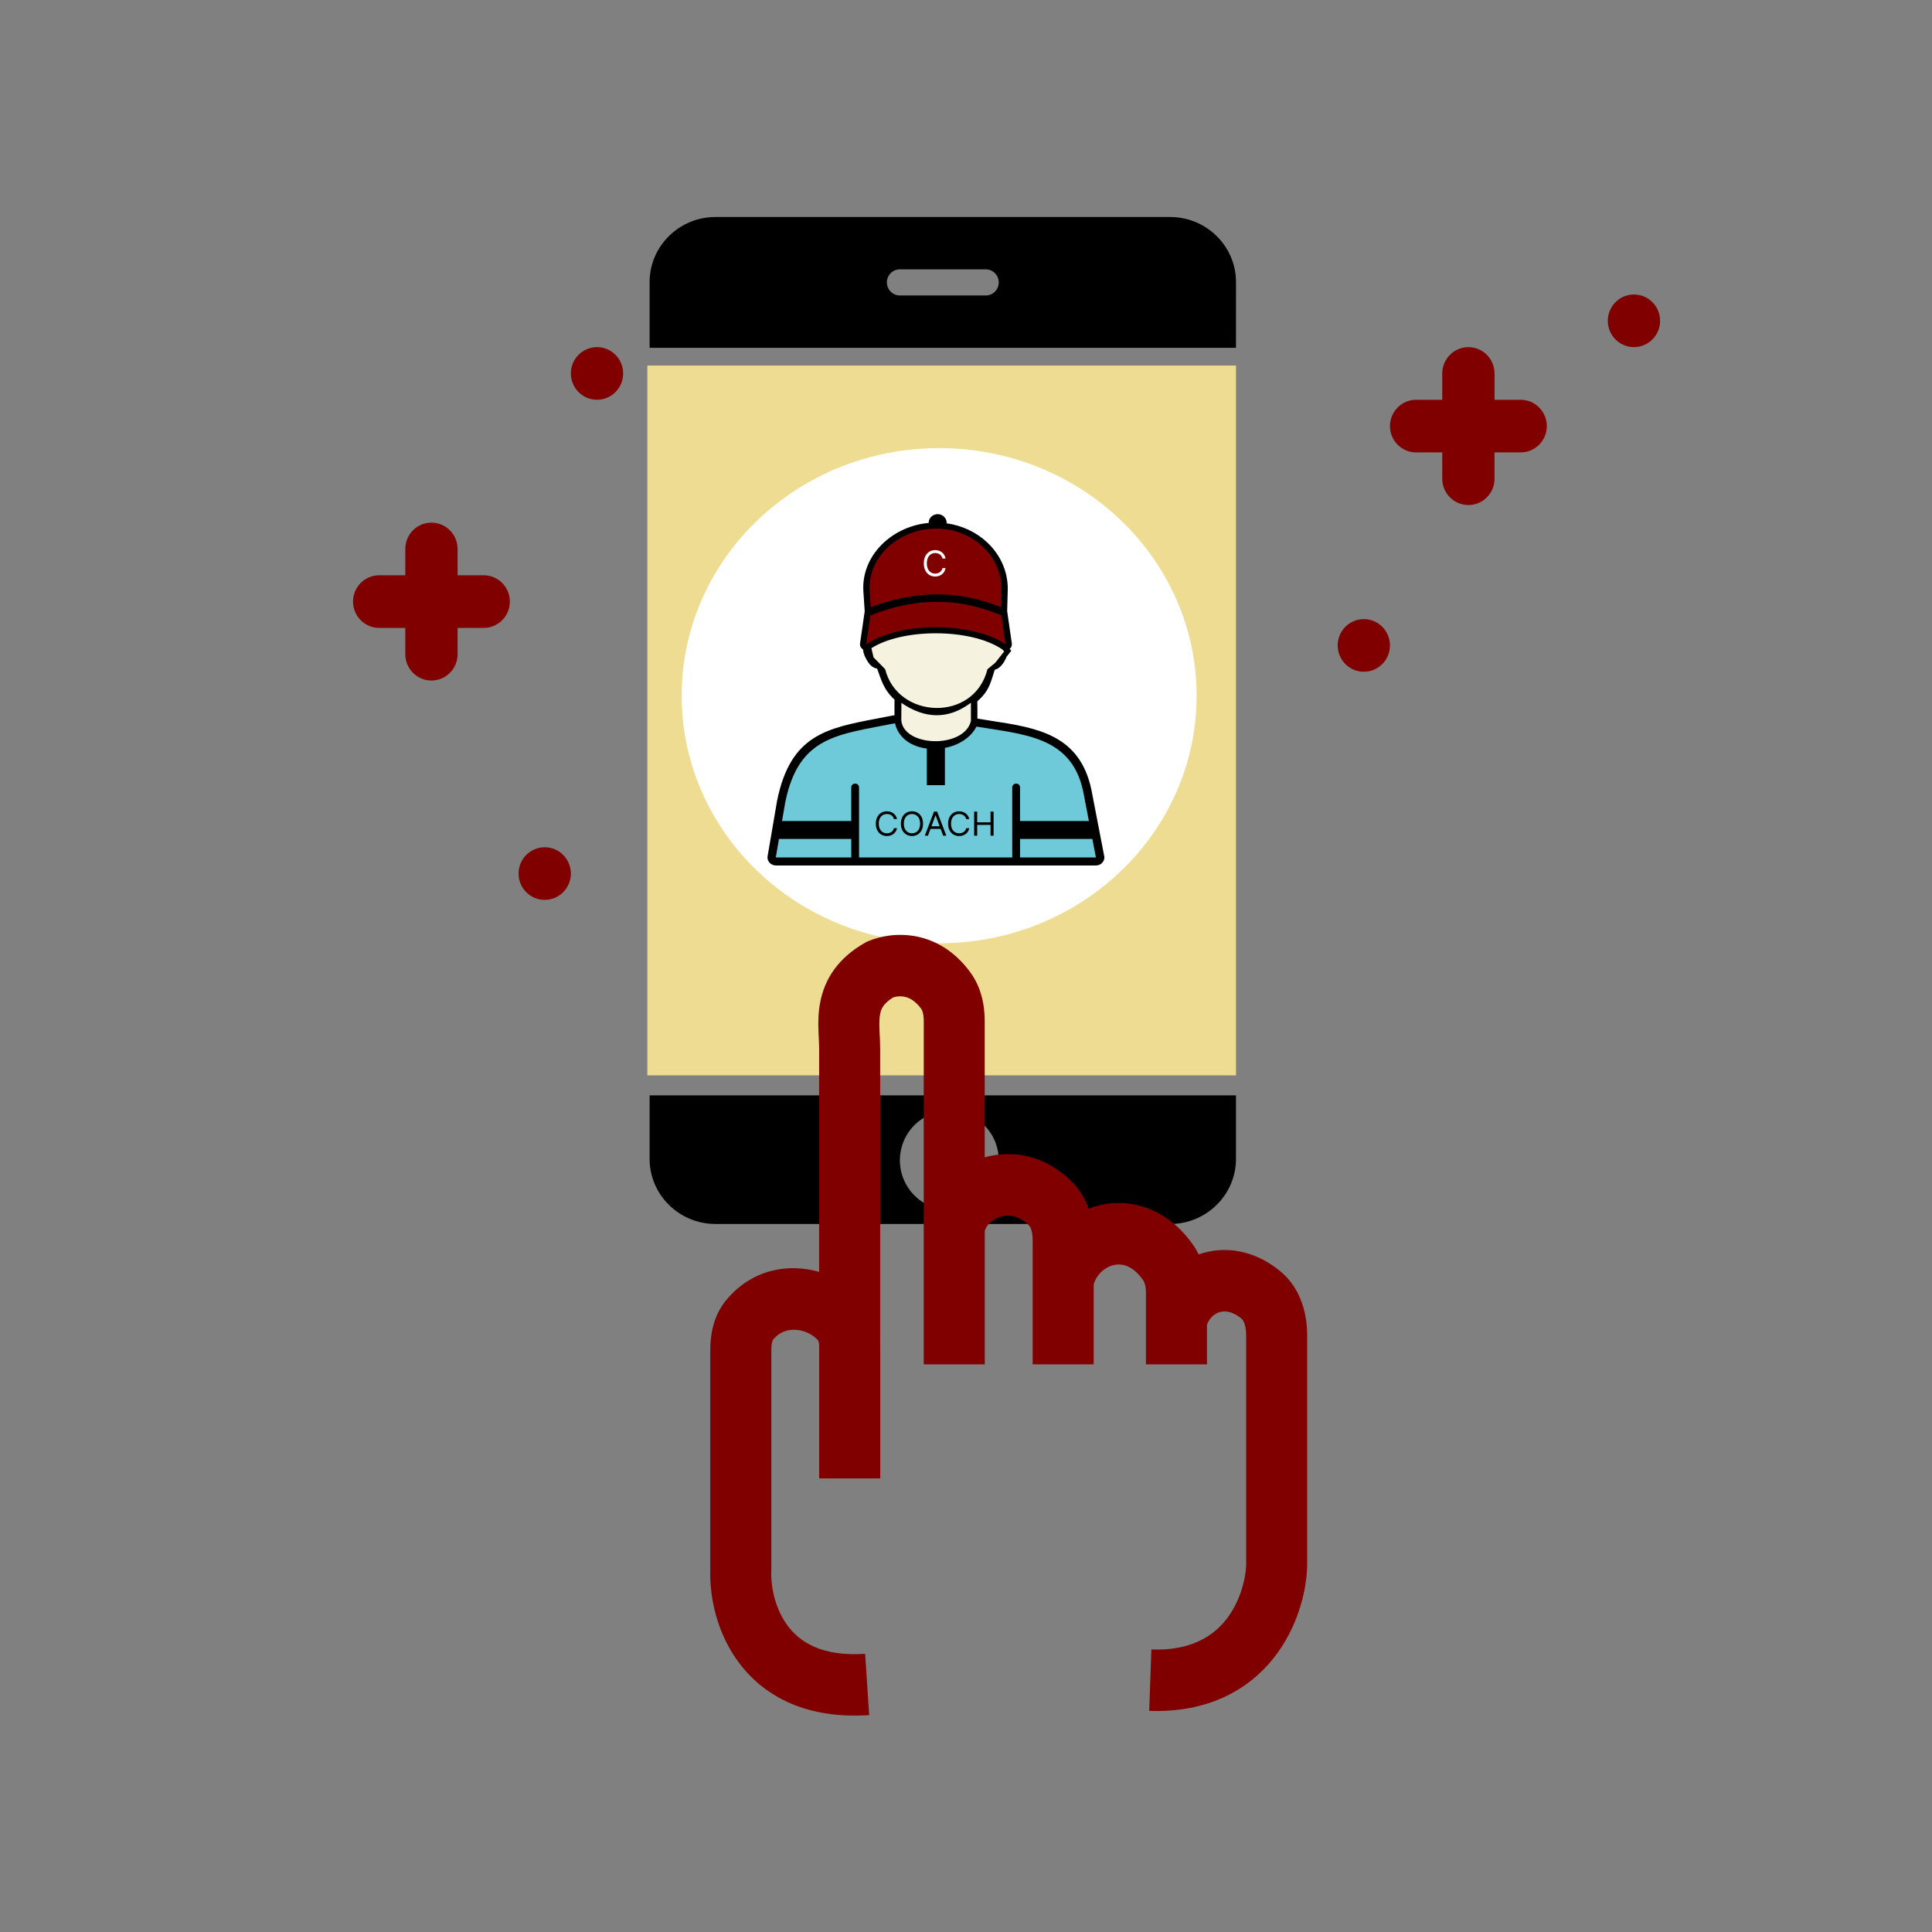 <?xml version="1.0" encoding="utf-8"?>
<!-- Generator: Adobe Illustrator 24.0.1, SVG Export Plug-In . SVG Version: 6.00 Build 0)  -->
<svg version="1.1" id="Layer_1" xmlns="http://www.w3.org/2000/svg" xmlns:xlink="http://www.w3.org/1999/xlink" x="0px" y="0px"
	 viewBox="0 0 1080 1080" style="enable-background:new 0 0 1080 1080;" xml:space="preserve">
<rect x="0" y="0" width="1080" height="1080" fill="#808080" stroke="none"/>
<style type="text/css">
	.st0{fill:#EDDC92;}
	.st1{fill:#FFFFFF;}
	.st2{fill:#F6F2E0;}
	.st3{fill:#800000;}
	.st4{fill:#6ECAD9;}
</style>
<path d="M530.64,635.48c-5.28,0-10.05,3.19-12.07,8.1c-2.02,4.9-0.9,10.54,2.84,14.29c3.74,3.75,9.36,4.87,14.24,2.84
	c4.88-2.03,8.07-6.81,8.07-12.11C543.7,641.36,537.85,635.49,530.64,635.48z"/>
<path d="M690.92,647.87v-35.56H363.14v35.56c0,20.1,16.65,36.32,36.68,36.32h254.43C674.28,684.19,690.92,667.97,690.92,647.87z
	 M530.67,676.34c-7.33,0-14.36-2.92-19.54-8.12c-5.19-5.2-8.09-12.26-8.09-19.61c0-7.35,2.91-14.41,8.09-19.61
	c5.18-5.2,12.21-8.12,19.55-8.12c7.33,0,14.36,2.92,19.54,8.12c5.18,5.2,8.09,12.26,8.09,19.61c-0.01,7.35-2.92,14.4-8.1,19.6
	C545.02,673.4,537.99,676.33,530.67,676.34z"/>
<path class="st0" d="M361.87,204.36h329.06v396.77H361.87V204.36z"/>
<path d="M690.93,157.64c0-20.1-16.65-36.32-36.68-36.32H399.82c-20.03,0-36.68,16.22-36.68,36.32v36.78h327.78L690.93,157.64z
	 M551.03,165.18h-47.98c-4.02,0-7.28-3.27-7.28-7.31c0-4.04,3.26-7.31,7.28-7.31h47.98c4.02,0,7.28,3.27,7.28,7.31
	C558.31,161.9,555.05,165.18,551.03,165.18z"/>
<path class="st1" d="M668.92,388.9c0,76.44-64.44,138.41-143.93,138.41c-79.49,0-143.93-61.97-143.93-138.41
	c0-76.44,64.44-138.41,143.93-138.41C604.48,250.5,668.92,312.47,668.92,388.9z"/>
<path d="M524.16,287.41c2.76,0,5.02,2.16,5.02,4.81v0.34c8.74,1.17,16.67,5.03,22.67,10.66c7.08,6.64,11.5,15.76,11.5,25.9
	l-0.34,12.52l2.59,17.95c0.1,0.58,0.05,1.18-0.16,1.73c-0.21,0.55-0.57,1.04-1.04,1.42l0.32,0.36l0.59,0.68l-2.61,3.31l-0.05,0.12
	l-0.01,0.04c-0.8,1.95-1.87,3.72-3.11,5.03c-1.04,1.06-2.2,1.83-3.47,2.13c-0.24,0.75-0.52,1.53-0.71,2.29
	c-1.41,4.56-2.52,8.14-5.45,11.7c-0.64,0.78-1.32,1.52-2.05,2.23c-0.49,0.5-1.01,0.98-1.54,1.43c0.08,0.86,0.08,8.44,0.06,10.6
	l-0.87,0.2c-1.89,6.41-7.56,10.58-14.24,12.54c-3.8,1.12-7.94,1.52-11.89,1.23c-3.97-0.29-7.78-1.3-10.87-3
	c-4.34-2.39-7.32-6.14-7.53-11.2v-0.35l-0.94-0.25v-9.73l0.02-1.02c-2.7-2.35-4.92-5.46-6.41-8.63c-1.04-2.21-1.86-4.59-2.82-7.3
	l-0.5-1.4c-1.08-0.14-2.09-0.61-3-1.32c-1.14-0.9-2.12-2.21-2.92-3.72c-0.54-1.01-1.6-2.53-1.98-5.69
	c-1.15-0.68-1.85-1.96-1.65-3.33l2.6-17.97l-0.73-11c-0.05-0.8-0.08-1.53-0.08-2.18c0-9.8,4.4-18.59,11.36-25.09
	c6.61-6.17,15.55-10.25,25.22-11.12v-0.13C519.14,289.57,521.4,287.41,524.16,287.41z"/>
<path d="M527.81,413.6c5.85-1.25,11.17-4.38,13.76-9.19c0.83-1.88,2.93-3.03,5.12-2.67c3.45,0.58,5.55,0.91,7.67,1.23
	c25.19,3.89,49.09,7.58,55.69,38.24l7.13,36.91c0.11,0.38,0.17,0.78,0.17,1.19c0,2.48-2.1,4.49-4.68,4.49H433.71
	c-0.24-0.01-0.5-0.03-0.75-0.07c-2.54-0.4-4.28-2.69-3.86-5.14l5.32-31.1c7.52-36.64,27.46-40.43,56.35-45.92
	c3.04-0.58,6.17-1.17,8.61-1.66c2.5-0.49,4.95,1.02,5.5,3.42c0.98,4.21,3.81,7.15,7.47,8.88c2.2,1.04,4.69,1.67,7.28,1.9
	C522.32,414.35,525.11,414.17,527.81,413.6z"/>
<path class="st2" d="M542.75,392.84c-13.09,9.76-26.04,8.83-38.86,0.08l-0.06,9.72c1.35,15.08,35.08,15.93,38.92,0.45V392.84z
	 M561.34,364.17c-0.33-0.37-0.65-0.74-0.99-1.11l-0.22-0.14c-8.81-5.94-22.87-8.91-37-8.91c-13.72,0-27.31,2.79-36.02,8.34
	l1.22,5.17l4.01,4.03l2.48,2.56c6.98,27.99,49.7,29.75,57.18,0l4.4-3.66L561.34,364.17z"/>
<path class="st3" d="M562.12,360.15l-2.34-16.24c-0.26-0.01-0.52-0.07-0.77-0.17c-12.8-5.35-25.13-7.54-37.07-7.29
	c-11.95,0.25-23.55,2.96-34.84,7.4c-0.18,0.07-0.36,0.12-0.54,0.14l-2.34,16.16C502.74,347.49,543.25,347.42,562.12,360.15z
	 M559.55,339.4l0.26-9.43c0.52-19.11-16.32-34.44-36.27-34.44h-0.56c-20.27,0-38.13,15.61-36.84,34.99l0.6,8.97
	c11.36-4.34,23.05-6.96,35.13-7.22C534.02,332.01,546.57,334.16,559.55,339.4z"/>
<path class="st1" d="M528.57,312.21h-1.74c-0.1-0.5-0.28-0.94-0.54-1.32c-0.25-0.38-0.56-0.7-0.93-0.95
	c-0.36-0.26-0.76-0.46-1.2-0.59c-0.44-0.13-0.9-0.2-1.38-0.2c-0.87,0-1.66,0.22-2.37,0.66c-0.7,0.44-1.26,1.09-1.68,1.94
	c-0.41,0.86-0.62,1.91-0.62,3.15c0,1.24,0.21,2.29,0.62,3.15c0.42,0.86,0.98,1.5,1.68,1.94c0.71,0.44,1.5,0.66,2.37,0.66
	c0.48,0,0.94-0.06,1.38-0.2c0.44-0.13,0.84-0.33,1.2-0.58c0.37-0.26,0.68-0.58,0.93-0.96c0.26-0.38,0.44-0.82,0.54-1.32h1.74
	c-0.13,0.73-0.37,1.39-0.72,1.97c-0.35,0.58-0.78,1.07-1.29,1.48c-0.52,0.4-1.09,0.71-1.74,0.92c-0.64,0.21-1.32,0.32-2.05,0.32
	c-1.23,0-2.32-0.3-3.28-0.9c-0.96-0.6-1.71-1.45-2.26-2.55c-0.55-1.1-0.82-2.41-0.82-3.93c0-1.51,0.27-2.82,0.82-3.93
	c0.55-1.1,1.3-1.95,2.26-2.55c0.96-0.6,2.05-0.9,3.28-0.9c0.73,0,1.41,0.1,2.05,0.32c0.64,0.21,1.22,0.52,1.74,0.93
	c0.52,0.4,0.95,0.89,1.29,1.47C528.2,310.81,528.43,311.47,528.57,312.21z"/>
<path class="st4" d="M545.86,406.17c-3.3,6.41-10.19,10.47-17.65,11.92v20.83h-10.1l-0.01-20.47c-8.41-1.06-15.83-5.65-17.81-14.15
	c-31.73,6.41-53.68,6.89-61.31,44.06l-1.82,10.58h38.69v-18.83c0-1.15,0.98-2.09,2.18-2.09s2.18,0.94,2.18,2.09v39.21h85.64v-39.21
	c0-1.15,0.98-2.09,2.18-2.09s2.18,0.94,2.18,2.09v18.83h38.48l-3.2-16.59C598.98,411.47,572.14,410.58,545.86,406.17z
	 M435.45,468.98l-1.77,10.34h42.18v-10.34H435.45z M570.22,479.32h42.41l-2-10.34h-40.41V479.32z"/>
<path d="M501.42,457.9h-1.7c-0.1-0.47-0.28-0.88-0.53-1.24c-0.25-0.36-0.55-0.65-0.9-0.89c-0.35-0.25-0.74-0.43-1.17-0.55
	c-0.43-0.12-0.88-0.18-1.34-0.18c-0.85,0-1.62,0.21-2.31,0.62c-0.68,0.41-1.23,1.02-1.63,1.82c-0.4,0.8-0.6,1.79-0.6,2.95
	c0,1.17,0.2,2.15,0.6,2.95c0.41,0.8,0.95,1.41,1.63,1.82c0.69,0.41,1.46,0.62,2.31,0.62c0.46,0,0.91-0.06,1.34-0.18
	c0.43-0.12,0.82-0.3,1.17-0.55c0.36-0.25,0.66-0.55,0.9-0.9c0.25-0.36,0.43-0.77,0.53-1.24h1.7c-0.13,0.69-0.36,1.3-0.7,1.85
	c-0.34,0.54-0.76,1.01-1.26,1.39c-0.5,0.38-1.06,0.67-1.69,0.86c-0.62,0.2-1.28,0.3-1.99,0.3c-1.2,0-2.26-0.28-3.19-0.84
	c-0.93-0.56-1.66-1.36-2.2-2.39c-0.53-1.03-0.8-2.26-0.8-3.68c0-1.42,0.27-2.65,0.8-3.68c0.53-1.03,1.27-1.83,2.2-2.39
	c0.93-0.56,1.99-0.84,3.19-0.84c0.71,0,1.37,0.1,1.99,0.3c0.63,0.2,1.19,0.49,1.69,0.87c0.5,0.38,0.92,0.84,1.26,1.38
	C501.06,456.59,501.29,457.21,501.42,457.9z"/>
<path d="M515.98,460.43c0,1.42-0.27,2.65-0.8,3.68c-0.53,1.03-1.27,1.83-2.2,2.39c-0.93,0.56-1.99,0.84-3.19,0.84
	s-2.26-0.28-3.19-0.84c-0.93-0.56-1.66-1.36-2.2-2.39c-0.53-1.03-0.8-2.26-0.8-3.68c0-1.42,0.27-2.65,0.8-3.68
	c0.53-1.03,1.27-1.83,2.2-2.39c0.93-0.56,1.99-0.84,3.19-0.84s2.26,0.28,3.19,0.84c0.93,0.56,1.66,1.36,2.2,2.39
	C515.71,457.78,515.98,459.01,515.98,460.43z M514.34,460.43c0-1.17-0.2-2.15-0.61-2.95c-0.4-0.8-0.95-1.41-1.64-1.82
	c-0.68-0.41-1.45-0.62-2.3-0.62c-0.85,0-1.62,0.21-2.31,0.62c-0.68,0.41-1.23,1.02-1.63,1.82c-0.4,0.8-0.6,1.79-0.6,2.95
	c0,1.17,0.2,2.15,0.6,2.95c0.41,0.8,0.95,1.41,1.63,1.82c0.69,0.41,1.46,0.62,2.31,0.62c0.85,0,1.61-0.21,2.3-0.62
	c0.69-0.41,1.23-1.02,1.64-1.82C514.14,462.58,514.34,461.59,514.34,460.43z"/>
<path d="M518.75,467.16h-1.78l5.14-13.47h1.75l5.14,13.47h-1.78l-4.19-11.34h-0.11L518.75,467.16z M519.41,461.9h7.17v1.45h-7.17
	V461.9z"/>
<path d="M541.81,457.9h-1.7c-0.1-0.47-0.28-0.88-0.53-1.24c-0.25-0.36-0.55-0.65-0.9-0.89c-0.35-0.25-0.74-0.43-1.17-0.55
	c-0.43-0.12-0.88-0.18-1.34-0.18c-0.85,0-1.62,0.21-2.31,0.62c-0.68,0.41-1.23,1.02-1.63,1.82c-0.4,0.8-0.6,1.79-0.6,2.95
	c0,1.17,0.2,2.15,0.6,2.95c0.41,0.8,0.95,1.41,1.63,1.82c0.69,0.41,1.46,0.62,2.31,0.62c0.47,0,0.91-0.06,1.34-0.18
	c0.43-0.12,0.82-0.3,1.17-0.55c0.36-0.25,0.66-0.55,0.9-0.9c0.25-0.36,0.43-0.77,0.53-1.24h1.7c-0.13,0.69-0.36,1.3-0.7,1.85
	c-0.34,0.54-0.76,1.01-1.26,1.39c-0.5,0.38-1.06,0.67-1.69,0.86c-0.62,0.2-1.28,0.3-1.99,0.3c-1.2,0-2.26-0.28-3.19-0.84
	c-0.93-0.56-1.66-1.36-2.2-2.39c-0.53-1.03-0.8-2.26-0.8-3.68c0-1.42,0.27-2.65,0.8-3.68c0.53-1.03,1.27-1.83,2.2-2.39
	c0.93-0.56,1.99-0.84,3.19-0.84c0.71,0,1.37,0.1,1.99,0.3c0.63,0.2,1.19,0.49,1.69,0.87c0.5,0.38,0.92,0.84,1.26,1.38
	C541.45,456.59,541.68,457.21,541.81,457.9z"/>
<path d="M544.55,467.16v-13.47h1.7v6h7.47v-6h1.7v13.47h-1.7v-6.03h-7.47v6.03H544.55z"/>
<path class="st3" d="M255.79,365.71c0,8.13-6.54,14.71-14.61,14.71s-14.61-6.59-14.61-14.71v-14.71h-14.61
	c-8.07,0-14.61-6.59-14.61-14.71c0-8.13,6.54-14.71,14.61-14.71h14.61v-14.71c0-8.13,6.54-14.71,14.61-14.71s14.61,6.59,14.61,14.71
	v14.71h14.61c8.07,0,14.61,6.59,14.61,14.71c0,8.13-6.54,14.71-14.61,14.71h-14.61V365.71z"/>
<path class="st3" d="M835.45,267.61c0,8.13-6.54,14.71-14.61,14.71c-8.07,0-14.61-6.59-14.61-14.71V252.9h-14.61
	c-8.07,0-14.61-6.59-14.61-14.71c0-8.13,6.54-14.71,14.61-14.71h14.61v-14.71c0-8.13,6.54-14.71,14.61-14.71
	c8.07,0,14.61,6.59,14.61,14.71v14.71h14.61c8.07,0,14.61,6.59,14.61,14.71c0,8.13-6.54,14.71-14.61,14.71h-14.61V267.61z"/>
<path class="st3" d="M928,179.33c0,8.13-6.54,14.71-14.61,14.71c-8.07,0-14.61-6.59-14.61-14.71c0-8.13,6.54-14.71,14.61-14.71
	C921.46,164.62,928,171.2,928,179.33z"/>
<path class="st3" d="M777,360.8c0,8.13-6.54,14.71-14.61,14.71c-8.07,0-14.61-6.59-14.61-14.71c0-8.13,6.54-14.71,14.61-14.71
	C770.45,346.09,777,352.68,777,360.8z"/>
<path class="st3" d="M348.34,208.76c0,8.13-6.54,14.71-14.61,14.71c-8.07,0-14.61-6.59-14.61-14.71c0-8.13,6.54-14.71,14.61-14.71
	C341.79,194.04,348.34,200.63,348.34,208.76z"/>
<path class="st3" d="M319.11,488.33c0,8.13-6.54,14.71-14.61,14.71c-8.07,0-14.61-6.59-14.61-14.71c0-8.13,6.54-14.71,14.61-14.71
	C312.57,473.61,319.11,480.2,319.11,488.33z"/>
<path class="st3" d="M492.01,566.79c0.52-2.64,1.59-5.76,7.35-9.26c1.6-0.51,3.9-0.82,6.29-0.34c2.38,0.48,5.75,1.91,9.3,6.71
	c0.56,0.76,1.43,2.74,1.43,6.98v191.8h34.1v-74.6c0.55-2.19,3-5.86,8.12-7.7c4.51-1.62,10.47-1.42,16.59,4.62
	c0.72,0.72,2.08,3.01,2.08,8.3v69.38h34.1v-44.65c1.41-5.15,5.67-9.36,10.69-10.72c4.22-1.14,10.61-0.67,16.97,8.31
	c0.71,1,1.57,3.2,1.57,7.29v39.76h34.1v-22.14c1.16-3.31,3.65-5.76,6.45-6.82c2.64-0.99,7.06-1.31,12.84,3.39
	c0.45,0.36,1.07,1.08,1.64,2.64c0.59,1.63,0.98,3.88,0.98,6.61v128.77c-0.36,8.17-3.52,20.63-11.39,30.47
	c-7.32,9.15-19.6,17.27-41.58,16.48l-1.22,34.31c32.57,1.17,55.2-11.56,69.36-29.26c13.5-16.89,18.41-37.11,18.92-51.02l0.01-0.32
	v-32.36v-32.36v-64.72c0-11.01-3.02-25.97-15.3-35.96c-14.16-11.52-30.77-14.3-45.34-9.16c-0.92-1.89-2.01-3.75-3.29-5.57
	c-14.1-19.89-34.76-26.62-53.59-21.52c-1.58,0.43-3.13,0.94-4.65,1.52c-1.87-5.33-4.84-10.61-9.47-15.18
	c-14.74-14.57-32.96-17.9-48.6-13.53v-76.1c0-7.99-1.49-18.43-8.18-27.48c-17.84-24.12-42.98-23.09-56.83-17.29l-0.91,0.38
	l-0.86,0.48c-15.29,8.61-22.65,20.42-25.15,33.15c-1.13,5.74-1.17,11.17-1.04,15.47c0.07,2.43,0.16,4.12,0.24,5.56
	c0.09,1.72,0.17,3.09,0.17,4.94v124.94c-17.35-4.97-37.56-1.46-51.84,15.66c-7.7,9.23-9.01,20.4-9.01,28.07v122.87
	c-0.44,14.36,3.28,35.36,16.67,52.74c14.28,18.54,37.86,30.73,72.15,28.43l-2.27-34.26c-24.17,1.62-36.31-6.62-42.93-15.22
	c-7.41-9.62-9.83-22.28-9.52-30.8l0.01-0.31V754.79c0-2.06,0.2-3.59,0.48-4.65c0.26-1.01,0.54-1.34,0.54-1.34
	c3.44-4.12,7.87-5.7,12.6-5.43c5.03,0.29,9.78,2.71,12.65,6.03c0.03,0.09,0.09,0.25,0.16,0.5c0.14,0.58,0.27,1.4,0.33,2.55v73.99
	h34.13v-72.54c0-0.68-0.01-1.41-0.04-2.17V586.12c0-2.36-0.16-5.68-0.29-8.32c-0.06-1.31-0.12-2.45-0.14-3.22
	C491.51,571.23,491.62,568.8,492.01,566.79z"/>
</svg>

